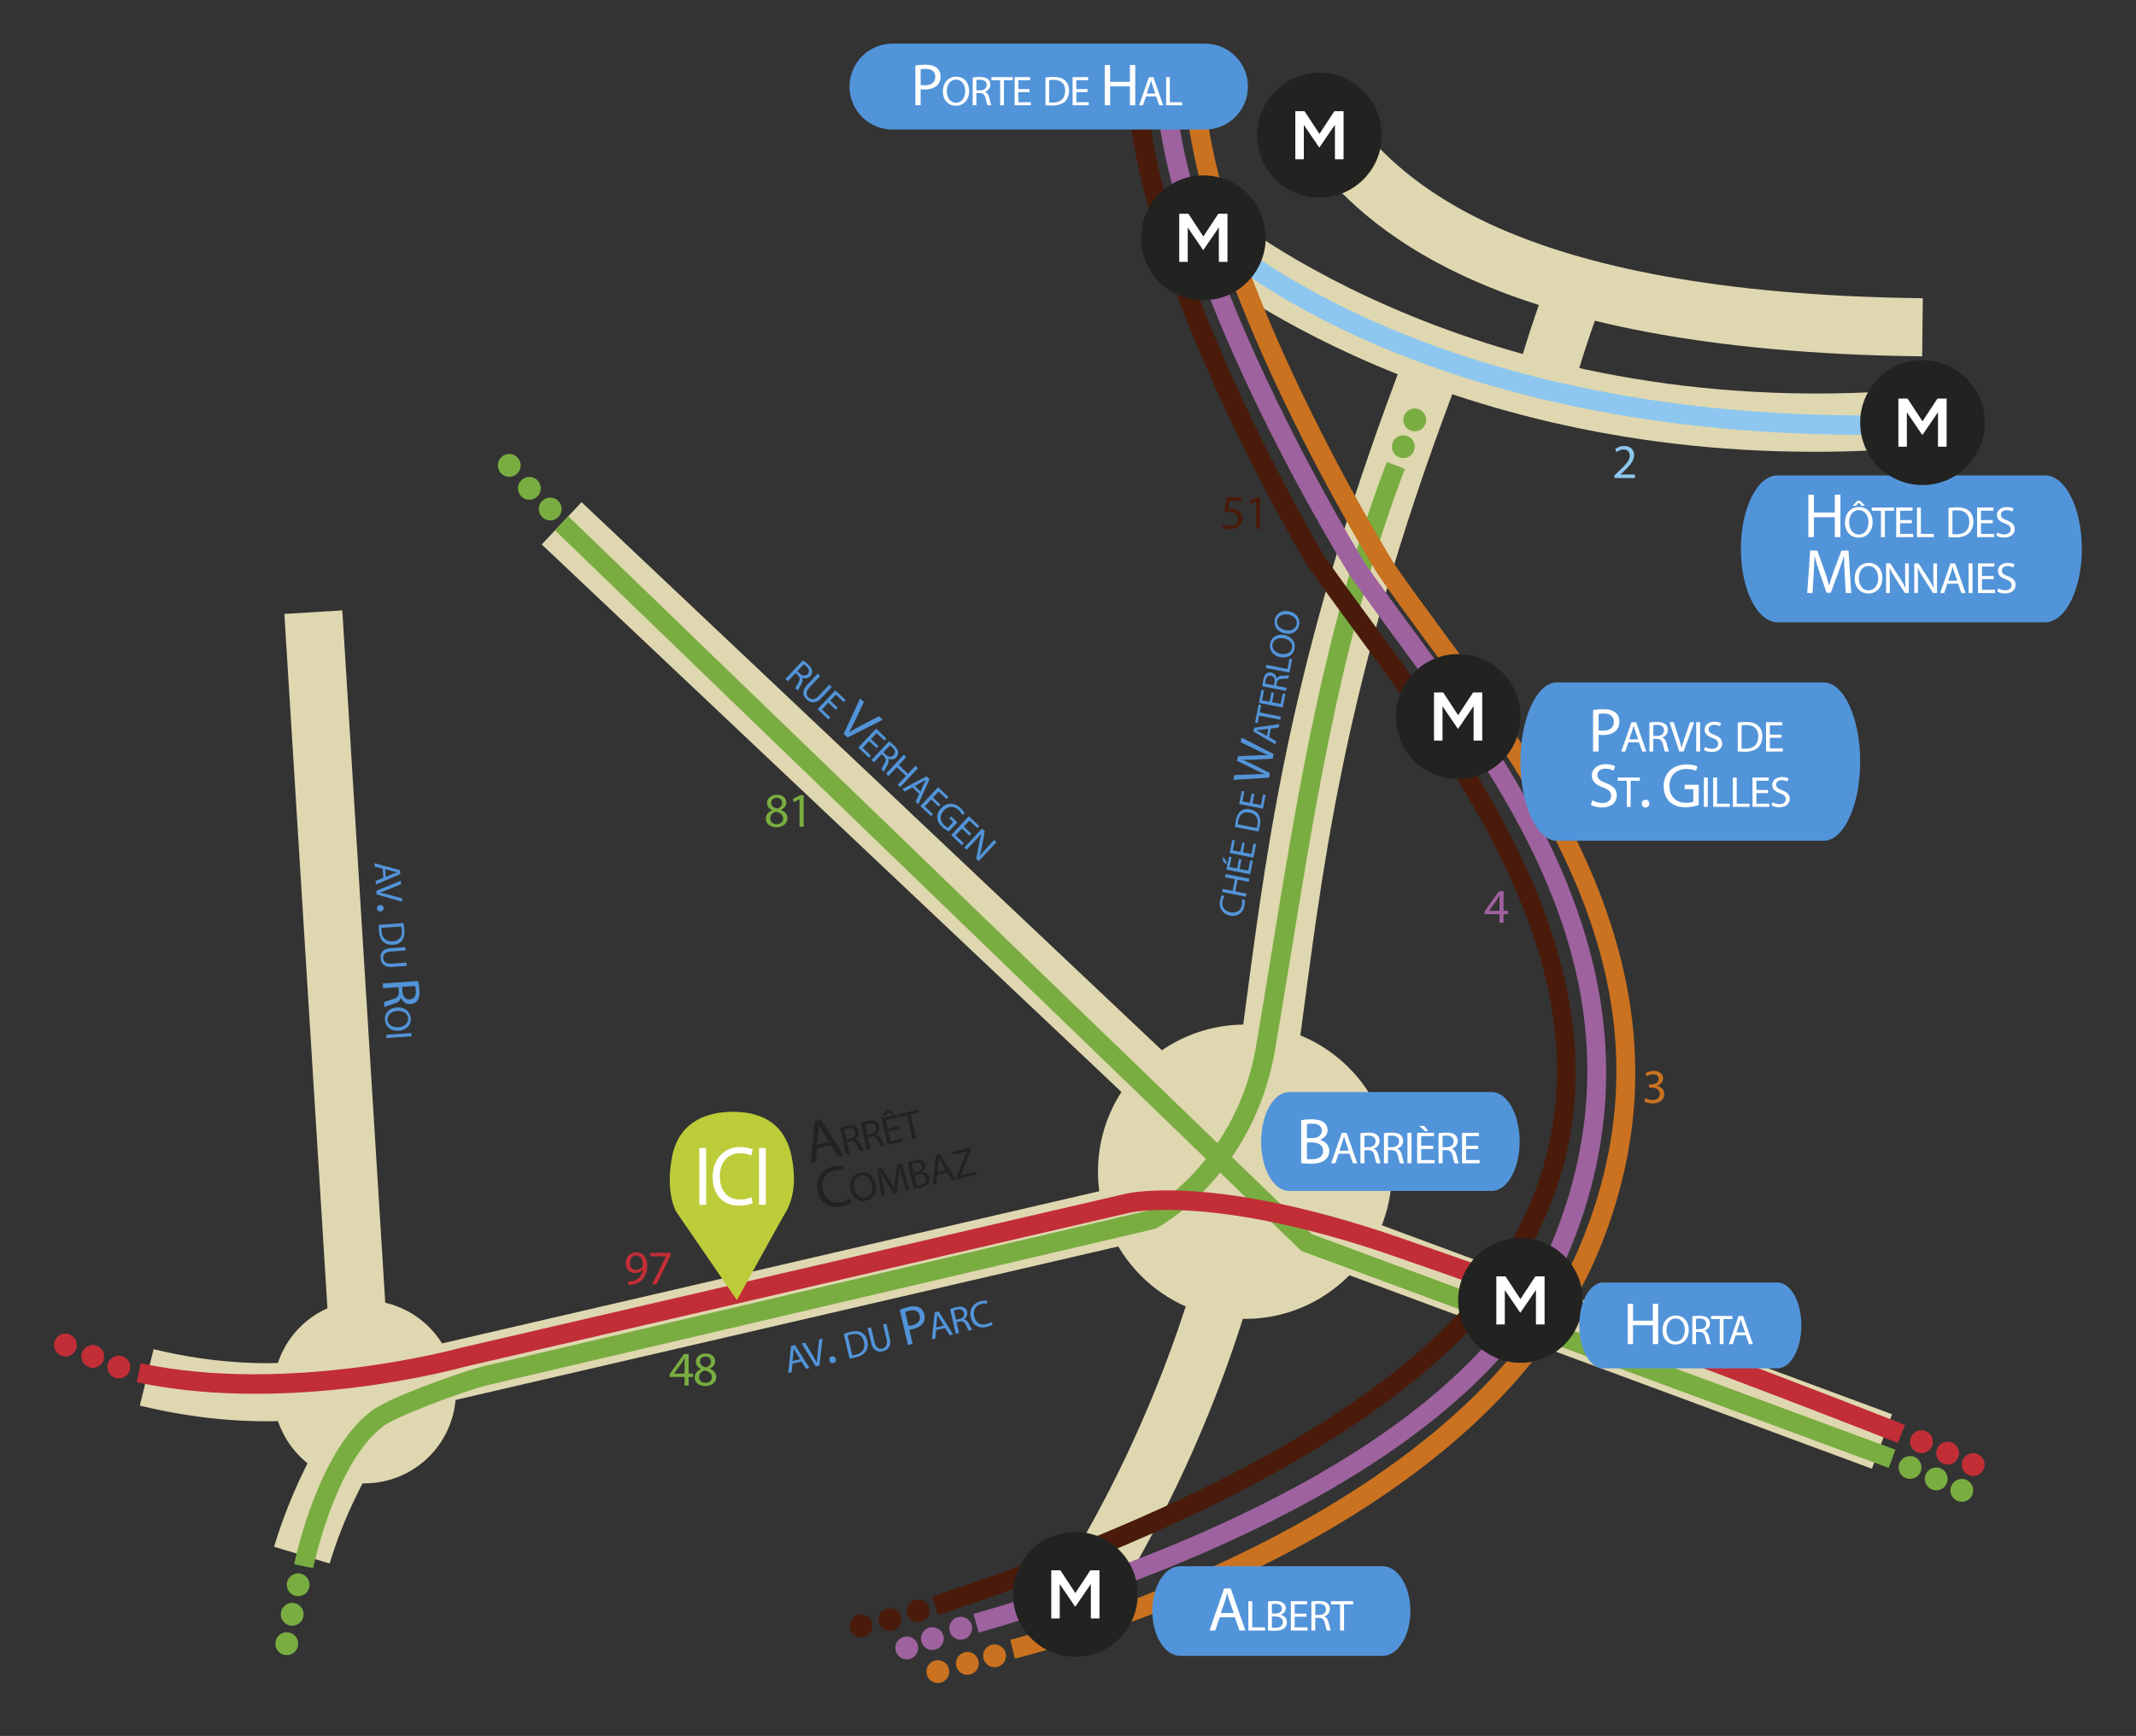 <svg xmlns="http://www.w3.org/2000/svg" xmlns:xlink="http://www.w3.org/1999/xlink" width="555" height="451.082" viewBox="0 0 555 451.082"><rect x="0" y="0" width="555" height="451.082" fill="#333333" stroke="none"/><defs><path id="a" d="M14.03 11.34h526.902v426.002H14.03z"/></defs><clipPath id="b"><use xlink:href="#a" overflow="visible"/></clipPath><path clip-path="url(#b)" fill="#79AD41" d="M200.37 208.61c0 .82.627 1.26 1.588 1.513.715-.24 1.266-.745 1.266-1.485 0-.658-.396-1.338-1.41-1.338-.935 0-1.445.605-1.445 1.31m3.1 4.095c0-.995-.706-1.475-1.835-1.79-.972.278-1.498.906-1.498 1.69-.04.83.604 1.56 1.667 1.56 1.012 0 1.666-.616 1.666-1.46m-4.486.05c0-1.035.628-1.763 1.653-2.19l-.014-.04c-.922-.428-1.318-1.134-1.318-1.84 0-1.297 1.113-2.178 2.575-2.178 1.612 0 2.422.995 2.422 2.013 0 .697-.348 1.44-1.375 1.917v.042c1.038.402 1.68 1.117 1.68 2.11 0 1.427-1.24 2.383-2.832 2.383-1.74 0-2.79-1.023-2.79-2.22"/><path fill="#79AD41" d="M207.74 207.68h-.027l-1.447.767-.215-.844 1.818-.957h.96v8.187h-1.087"/><defs><path id="c" d="M14.03 11.34h526.902v426.002H14.03z"/></defs><clipPath id="d"><use xlink:href="#c" overflow="visible"/></clipPath><path clip-path="url(#d)" fill="#79AD41" d="M177.873 356.934V354.2c0-.43.013-.856.038-1.287h-.037c-.255.48-.462.834-.69 1.21l-2.04 2.783v.028h2.73zm0 3.097v-2.228h-3.87v-.73l3.717-5.23h1.215v5.092h1.166v.87h-1.165v2.228h-1.062zM181.877 353.807c0 .818.624 1.262 1.587 1.513.717-.237 1.268-.745 1.268-1.484 0-.658-.396-1.34-1.41-1.34-.934 0-1.445.606-1.445 1.31m3.102 4.097c0-.998-.707-1.476-1.836-1.793-.975.278-1.498.91-1.498 1.692-.042.83.6 1.56 1.667 1.56 1.01 0 1.666-.616 1.666-1.46m-4.49.05c0-1.033.63-1.764 1.656-2.19l-.016-.04c-.922-.428-1.318-1.13-1.318-1.84 0-1.297 1.116-2.18 2.575-2.18 1.614 0 2.423.996 2.423 2.017 0 .692-.35 1.436-1.373 1.914v.04c1.038.403 1.678 1.118 1.678 2.115 0 1.422-1.24 2.378-2.83 2.378-1.742 0-2.794-1.02-2.794-2.217"/><path clip-path="url(#d)" fill="#4A1B0A" d="M322.656 130.143h-3.18l-.317 2.106c.188-.028.37-.056.676-.056.642 0 1.28.14 1.794.444.654.362 1.193 1.07 1.193 2.104 0 1.6-1.296 2.796-3.102 2.796-.91 0-1.68-.252-2.075-.505l.282-.842c.346.2 1.024.457 1.78.457 1.066 0 1.972-.68 1.972-1.78-.01-1.058-.73-1.813-2.396-1.813-.474 0-.843.048-1.15.088l.536-3.93h3.985v.93z"/><path fill="#4A1B0A" d="M326.338 130.243h-.026l-1.45.77-.216-.848 1.82-.954h.96v8.188h-1.088"/><defs><path id="e" d="M14.03 11.34h526.902v426.002H14.03z"/></defs><clipPath id="f"><use xlink:href="#e" overflow="visible"/></clipPath><path clip-path="url(#f)" fill="#C22E36" d="M163.675 328.24c0 1.022.626 1.738 1.6 1.738.756 0 1.344-.366 1.64-.857.063-.1.104-.225.104-.402 0-1.397-.527-2.466-1.706-2.466-.958 0-1.64.83-1.64 1.987m-.408 4.712c.243.028.525 0 .913-.038.65-.087 1.265-.354 1.738-.793.55-.49.947-1.208 1.102-2.18h-.04c-.46.558-1.126.883-1.96.883-1.5 0-2.457-1.107-2.457-2.51 0-1.547 1.138-2.908 2.843-2.908 1.706 0 2.757 1.36 2.757 3.456 0 1.797-.62 3.06-1.44 3.84-.64.62-1.522.996-2.42 1.1-.406.06-.766.07-1.037.06v-.908z"/><path fill="#C22E36" d="M174.223 325.546v.73l-3.624 7.457h-1.167l3.61-7.242v-.026h-4.072v-.918"/><defs><path id="g" d="M14.03 11.34h526.902v426.002H14.03z"/></defs><clipPath id="h"><use xlink:href="#g" overflow="visible"/></clipPath><path clip-path="url(#h)" fill="#9E629F" d="M389.612 236.68v-2.73c0-.43.014-.857.04-1.285h-.04c-.255.476-.46.83-.688 1.207l-2.04 2.787v.02h2.728zm0 3.1v-2.228h-3.866v-.73l3.716-5.228h1.216v5.086h1.165v.872h-1.165v2.23h-1.066z"/><path clip-path="url(#h)" fill="#CA7220" d="M427.537 285.33c.32.2 1.065.515 1.847.515 1.447 0 1.896-.907 1.882-1.586-.013-1.148-1.06-1.638-2.153-1.638h-.628v-.834h.628c.82 0 1.857-.413 1.857-1.384 0-.656-.42-1.236-1.456-1.236-.67 0-1.31.29-1.667.544l-.296-.806c.438-.316 1.285-.633 2.177-.633 1.645 0 2.387.96 2.387 1.953 0 .845-.513 1.562-1.542 1.93v.02c1.03.204 1.86.962 1.86 2.107 0 1.31-1.038 2.454-3.036 2.454-.934 0-1.756-.287-2.165-.55l.307-.858z"/><path clip-path="url(#h)" fill="#8DC7F0" d="M419.482 124.21v-.68l.884-.844c2.125-1.992 3.09-3.05 3.1-4.283 0-.833-.41-1.6-1.652-1.6-.756 0-1.384.377-1.77.692l-.356-.78c.578-.48 1.397-.832 2.358-.832 1.792 0 2.548 1.21 2.548 2.38 0 1.513-1.114 2.735-2.872 4.4l-.664.603v.025h3.742v.92h-5.318z"/><path clip-path="url(#h)" fill="#DFD7B0" d="M274.338 425.083l-6.024-4.544.002-.003 6.022 4.546zm6.022 4.545l-12.043-9.09c.526-.704 36.024-48.7 48.887-116.58 2.76-14.557 4.658-28.868 6.666-44.023 5.74-43.31 12.25-92.396 41.695-168.96l14.076 5.428c-28.806 74.896-35.19 123.04-40.82 165.522-2.036 15.368-3.96 29.884-6.8 44.853-13.578 71.65-50.112 120.794-51.66 122.85"/><path fill="#DFD7B0" d="M486.387 381.656l-150.263-55.65-195.368-184.53 10.35-10.987 193.132 182.42 147.384 54.585"/><path fill="#DFD7B0" d="M87.006 371.042L73.886 159.54l15.053-.932 12.015 193.705 221.35-51.27 3.396 14.714"/><defs><path id="i" d="M14.03 11.34h526.902v426.002H14.03z"/></defs><clipPath id="j"><use xlink:href="#i" overflow="visible"/></clipPath><path clip-path="url(#j)" fill="#DFD7B0" d="M471.386 117.396c-102.537 0-160.952-49.108-163.625-51.403l9.824-11.46c.67.573 68.836 57.53 184.565 46.248l1.456 15.034c-11.17 1.085-21.924 1.582-32.22 1.582"/><path clip-path="url(#j)" fill="#DFD7B0" d="M499.438 92.595C383.833 91.285 354.028 56.82 341.296 42.1c-1.434-1.658-2.67-3.092-3.62-3.982l10.322-11.01c1.517 1.427 2.992 3.13 4.7 5.11 11.396 13.176 38.09 44.04 146.912 45.276l-.172 15.1z"/><path clip-path="url(#j)" fill="#DFD7B0" d="M409.314 99.002l-14.46-4.283c.138-.477 3.47-11.735 6.485-19.498l14.055 5.47c-2.787 7.184-6.05 18.2-6.08 18.31M361.654 304.476c0 21.116-17.094 38.242-38.176 38.242-21.1 0-38.193-17.126-38.193-38.242 0-21.114 17.093-38.24 38.193-38.24 21.083 0 38.176 17.125 38.176 38.24M118.457 361.678c0 13.123-10.624 23.77-23.73 23.77-13.11 0-23.736-10.646-23.736-23.77s10.626-23.77 23.737-23.77c13.106 0 23.73 10.647 23.73 23.77"/><path clip-path="url(#j)" fill="#8DC7F0" d="M484.28 112.98c-119.644 0-171.215-49.76-173.407-51.933l3.536-3.582c.54.535 55.29 53.18 179.572 50.37l.116 5.036c-3.32.072-6.602.11-9.817.11"/><path clip-path="url(#j)" fill="#DFD7B0" d="M69.255 369.32c-12.65 0-24.033-1.898-32.924-4.066l3.575-14.673c14.57 3.56 36.636 6.314 59.022-.765l4.542 14.398c-11.805 3.74-23.467 5.107-34.215 5.107"/><path clip-path="url(#j)" fill="#222221" d="M359.03 35.13c0 8.955-7.25 16.218-16.193 16.218-8.944 0-16.194-7.263-16.194-16.217s7.25-16.216 16.194-16.216c8.943 0 16.192 7.263 16.192 16.217"/><path clip-path="url(#j)" fill="#DFD7B0" d="M85.656 406.285l-14.444-4.352c8.686-28.896 25.884-48.07 26.61-48.87l11.164 10.155-5.582-5.08 5.588 5.07c-.156.175-15.675 17.585-23.336 43.077"/><path clip-path="url(#j)" fill="#79AD41" d="M81.358 407.482l-4.923-1.007c.238-1.165 5.968-28.576 19.483-39.363 3.842-3.574 24.52-10.86 29.862-12.133 6.08-1.45 164.09-38.436 172.627-40.433 2.548-1.48 23.132-14.22 27.98-42.8 1.384-8.167 2.692-16.164 3.978-24.033 7.17-43.865 13.95-85.296 29.96-127.67l4.7 1.783c-15.834 41.9-22.26 81.2-29.7 126.7-1.287 7.88-2.597 15.89-3.98 24.06-5.576 32.87-29.818 46.012-30.848 46.556l-.6.224c-1.667.39-166.746 39.03-172.954 40.507-6.82 1.625-25.56 8.85-27.578 10.896l-.238.217c-12.157 9.606-17.713 36.23-17.77 36.495"/><path clip-path="url(#j)" fill="#CA7220" d="M263.693 430.99l-1.188-4.89c1.18-.29 118.074-29.512 148.344-103.18 26.734-65.06-10.705-116.022-40.785-156.973-4.244-5.77-8.248-11.226-11.91-16.5-2.23-3.576-53.03-85.728-50.414-135.558l5.025.265c-2.536 48.248 49.064 131.687 49.587 132.522 3.554 5.116 7.54 10.54 11.76 16.29 29.204 39.75 69.2 94.19 41.387 161.87-31.25 76.05-146.9 104.965-151.807 106.154"/><path clip-path="url(#j)" fill="#9E629F" d="M254.303 424.234l-1.38-4.843c46.828-13.377 128.64-43.72 150.372-96.603 26.735-65.06-10.705-116.022-40.79-156.973-4.238-5.774-8.246-11.227-11.906-16.502-2.232-3.576-53.032-85.722-50.414-135.554l5.022.265c-2.538 48.247 49.065 131.684 49.59 132.523 3.55 5.11 7.537 10.54 11.756 16.283 29.203 39.752 69.197 94.195 41.39 161.874-22.54 54.848-105.934 85.902-153.64 99.53"/><path clip-path="url(#j)" fill="#4A1B0A" d="M243.747 419.624l-1.553-4.787c43.667-14.205 120.982-44.552 148.147-88.223 37.195-59.788-6.738-119.6-38.816-163.27-4.26-5.8-8.283-11.278-11.81-16.357-2.105-3.508-49.493-83.186-46.88-132.993l5.02.266c-2.533 48.282 45.597 129.185 46.078 129.995 3.397 4.884 7.402 10.334 11.64 16.105 31.077 42.303 78.03 106.23 39.035 168.916-28.007 45.03-106.54 75.932-150.86 90.348"/><path fill="#79AD41" d="M490.75 381.43l-152.63-56.38-.382-.366-193.553-186.89 3.492-3.622 193.17 186.522L492.49 376.71"/><defs><path id="k" d="M14.03 11.34h526.902v426.002H14.03z"/></defs><clipPath id="l"><use xlink:href="#k" overflow="visible"/></clipPath><path clip-path="url(#l)" fill="#5294D9" d="M207.17 174.417l.662.622c.688.648 1.47.69 2 .13.598-.636.39-1.35-.286-1.998-.305-.294-.562-.474-.69-.542l-1.685 1.787zm1.463-2.836c.383.24.886.646 1.33 1.062.688.648 1.013 1.188 1.065 1.76.04.455-.128.922-.483 1.3-.61.65-1.43.69-2.122.37l-.014.015c.254.5.156 1.06-.202 1.683-.482.838-.808 1.423-.883 1.708l-.66-.624c.045-.216.333-.742.765-1.484.492-.818.462-1.323-.104-1.895l-.603-.576-1.997 2.127-.642-.605 4.55-4.84zM213.104 175.672l-2.727 2.905c-1.04 1.095-.98 2.03-.312 2.66.74.7 1.664.66 2.684-.424l2.727-2.905.65.615-2.69 2.86c-1.41 1.506-2.795 1.365-3.877.345-1.022-.958-1.25-2.256.178-3.78l2.716-2.886.65.61z"/><path fill="#5294D9" d="M217.17 184.42l-1.94-1.827-1.66 1.766 2.157 2.037-.496.533-2.797-2.643 4.606-4.904 2.692 2.536-.503.532-2.05-1.93-1.457 1.55 1.94 1.823"/><defs><path id="m" d="M14.03 11.34h526.902v426.002H14.03z"/></defs><clipPath id="n"><use xlink:href="#m" overflow="visible"/></clipPath><path clip-path="url(#n)" fill="#5294D9" d="M219.22 190.687l4.252-9.198.993.937-2.133 4.496c-.58 1.234-1.118 2.336-1.696 3.335l.018.02c.966-.62 2.09-1.228 3.267-1.84l4.457-2.325.983.924-9.13 4.605-1.01-.955z"/><path fill="#5294D9" d="M227.748 194.39l-1.935-1.825-1.662 1.77 2.16 2.032-.497.533-2.803-2.64 4.61-4.907 2.69 2.538-.5.536-2.048-1.933-1.46 1.55 1.94 1.822"/><defs><path id="o" d="M14.03 11.34h526.902v426.002H14.03z"/></defs><clipPath id="p"><use xlink:href="#o" overflow="visible"/></clipPath><path clip-path="url(#p)" fill="#5294D9" d="M229.528 195.49l.656.62c.688.65 1.47.692 2.004.13.59-.633.385-1.35-.285-1.997-.312-.293-.563-.473-.692-.54l-1.682 1.788zm1.458-2.836c.387.24.885.642 1.33 1.06.688.645 1.015 1.19 1.065 1.76.047.454-.126.92-.48 1.3-.61.65-1.43.688-2.118.365l-.02.02c.26.49.16 1.06-.2 1.682-.477.837-.807 1.418-.878 1.708l-.665-.628c.045-.214.333-.742.764-1.484.492-.815.462-1.32-.1-1.896l-.608-.57-1.997 2.127-.643-.606 4.55-4.84z"/><path fill="#5294D9" d="M235.458 196.743l-1.927 2.056 2.41 2.266 1.926-2.05.653.613-4.61 4.903-.652-.616 2.163-2.295-2.413-2.273-2.16 2.3-.64-.607 4.608-4.906"/><defs><path id="q" d="M14.03 11.34h526.902v426.002H14.03z"/></defs><clipPath id="r"><use xlink:href="#q" overflow="visible"/></clipPath><path clip-path="url(#r)" fill="#5294D9" d="M239.173 205.656l.842-1.872c.187-.428.387-.788.578-1.14l-.01-.017c-.35.226-.71.444-1.09.65l-1.82.962 1.5 1.416zm-2.097-1.048l-1.965 1.057-.668-.63 6.305-3.306.776.73-2.91 6.508-.685-.65.913-2.046-1.764-1.664z"/><path fill="#5294D9" d="M243.878 209.592l-1.937-1.823-1.666 1.768 2.16 2.033-.497.532-2.8-2.64 4.612-4.908 2.688 2.54-.5.533-2.048-1.933-1.46 1.547 1.94 1.83"/><defs><path id="s" d="M14.03 11.34h526.902v426.002H14.03z"/></defs><clipPath id="t"><use xlink:href="#s" overflow="visible"/></clipPath><path clip-path="url(#t)" fill="#5294D9" d="M246.563 216.05c-.387-.174-1.11-.54-1.783-1.174-.758-.715-1.2-1.484-1.26-2.41-.04-.807.308-1.71 1.025-2.476 1.385-1.455 3.41-1.564 5.078.01.58.545.915 1.094 1.033 1.395l-.642.37c-.157-.366-.4-.773-.906-1.247-1.21-1.145-2.7-1.15-3.853.082-1.17 1.245-1.097 2.695.06 3.79.42.397.765.613.98.682l1.374-1.464-1.012-.956.476-.51 1.642 1.548-2.213 2.36z"/><path fill="#5294D9" d="M251.875 217.13l-1.938-1.825-1.662 1.766 2.158 2.04-.496.532-2.8-2.643 4.608-4.906 2.69 2.537-.5.536-2.05-1.934-1.46 1.55 1.94 1.825"/><defs><path id="u" d="M14.03 11.34h526.902v426.002H14.03z"/></defs><clipPath id="v"><use xlink:href="#u" overflow="visible"/></clipPath><path clip-path="url(#v)" fill="#5294D9" d="M250.56 220.23l4.613-4.907.702.665-.735 3.987c-.173.922-.37 1.71-.608 2.438l.023.004c.56-.708 1.104-1.325 1.82-2.088l1.93-2.052.61.572-4.612 4.908-.655-.617.76-3.98c.164-.873.357-1.75.61-2.515l-.027-.01c-.55.65-1.09 1.255-1.852 2.068l-1.97 2.1-.607-.574zM323.358 233.716c.088.328.12.954-.03 1.72-.346 1.77-1.707 2.888-3.725 2.494-1.93-.375-2.986-1.967-2.604-3.916.15-.784.412-1.246.56-1.44l.614.322c-.205.282-.4.7-.5 1.22-.292 1.473.445 2.632 2.066 2.948 1.512.296 2.653-.398 2.95-1.928.1-.496.094-1.02 0-1.377l.668-.044z"/><path fill="#5294D9" d="M317.69 230.986l2.587.503.588-3.04-2.58-.503.162-.824 6.165 1.206-.154.82-2.894-.566-.594 3.042 2.89.565-.15.81-6.173-1.206M322.58 223.362l-.48 2.445 2.226.433.533-2.723.665.132-.687 3.53-6.172-1.204.662-3.395.672.13-.506 2.587 1.95.383.48-2.448.657.13zm-4.707-.757l.84 1.396-.13.673-.903-1.08.193-.988zM323.42 219.038l-.475 2.443 2.228.438.53-2.723.67.13-.69 3.53-6.17-1.203.66-3.395.667.13-.5 2.584 1.95.384.474-2.443"/><defs><path id="w" d="M14.03 11.34h526.902v426.002H14.03z"/></defs><clipPath id="x"><use xlink:href="#w" overflow="visible"/></clipPath><path clip-path="url(#x)" fill="#5294D9" d="M326.527 215.154c.075-.2.144-.496.205-.81.34-1.738-.43-2.865-2.098-3.193-1.452-.29-2.545.367-2.878 2.086-.077.42-.104.742-.1.968l4.87.95zm-5.615-.255c.02-.507.085-1.107.21-1.75.226-1.164.65-1.942 1.262-2.397.616-.462 1.39-.65 2.39-.455 1.01.2 1.77.676 2.216 1.375.464.704.592 1.73.35 2.956-.112.575-.233 1.055-.358 1.454l-6.07-1.185z"/><path fill="#5294D9" d="M325.896 206.318l-.473 2.446 2.224.435.53-2.727.67.13-.687 3.536-6.173-1.208.662-3.397.664.132-.5 2.586 1.954.38.47-2.445"/><defs><path id="y" d="M14.03 11.34h526.902v426.002H14.03z"/></defs><clipPath id="z"><use xlink:href="#y" overflow="visible"/></clipPath><path clip-path="url(#z)" fill="#5294D9" d="M329.73 202.082l-9.26.563.24-1.227 4.67-.2c1.147-.053 2.295-.078 3.176-.072l.005-.027c-.85-.32-1.84-.802-2.918-1.333l-4.212-2.065.234-1.21 4.685-.222c1.096-.048 2.187-.09 3.145-.04l.005-.022c-.934-.376-1.863-.824-2.91-1.316l-4.213-2.054.233-1.186 8.312 4.267-.234 1.21-4.804.24c-1.186.056-2.08.074-2.996.022l-.004.025c.845.335 1.67.7 2.74 1.257l4.34 2.176-.235 1.212zM329.54 189.37l-1.893.272c-.43.06-.817.08-1.187.104l-.007.02c.344.165.703.338 1.054.534l1.667.965.365-1.894zm.225 2.18l1.814 1.035-.167.842-5.76-3.345.198-.98 6.59-.937-.174.865-2.067.29-.435 2.23z"/><path fill="#5294D9" d="M327.162 185.958l-.37 1.912-.677-.132.908-4.655.677.134-.377 1.92 5.494 1.073-.16.82M331.02 180.03l-.48 2.445 2.228.437.533-2.725.666.13-.69 3.533-6.17-1.204.662-3.397.673.128-.505 2.59 1.95.38.474-2.446"/><defs><path id="A" d="M14.03 11.34h526.902v426.002H14.03z"/></defs><clipPath id="B"><use xlink:href="#A" overflow="visible"/></clipPath><path clip-path="url(#B)" fill="#5294D9" d="M331 178.076l.163-.83c.166-.87-.19-1.51-.897-1.647-.792-.16-1.257.363-1.435 1.217-.08.392-.093.68-.083.82l2.254.44zm-2.966.26c-.004-.427.062-1.02.173-1.58.17-.868.43-1.4.858-1.724.335-.26.793-.36 1.266-.264.82.16 1.258.788 1.35 1.494l.024.004c.263-.455.754-.655 1.423-.68.9-.04 1.528-.068 1.788-.155l-.162.84c-.193.074-.75.105-1.553.13-.893.022-1.277.297-1.448 1.028l-.147.77 2.674.52-.154.808-6.092-1.19z"/><path fill="#5294D9" d="M328.875 173.564l.16-.81 5.5 1.076.526-2.686.667.13-.682 3.497"/><defs><path id="C" d="M14.03 11.34h526.902v426.002H14.03z"/></defs><clipPath id="D"><use xlink:href="#C" overflow="visible"/></clipPath><path clip-path="url(#D)" fill="#5294D9" d="M332.83 169.905c1.317.257 2.638-.24 2.888-1.514.25-1.288-.767-2.243-2.167-2.517-1.227-.24-2.638.162-2.9 1.516-.26 1.342.825 2.25 2.18 2.515m.85-4.9c2.12.417 2.99 1.954 2.68 3.557-.324 1.66-1.812 2.582-3.678 2.215-1.963-.382-3-1.87-2.676-3.55.335-1.716 1.84-2.577 3.675-2.222M334.028 163.742c1.318.257 2.642-.24 2.887-1.514.254-1.29-.765-2.243-2.167-2.516-1.225-.24-2.636.16-2.898 1.512-.262 1.34.822 2.254 2.178 2.518m.853-4.897c2.12.415 2.99 1.95 2.678 3.557-.323 1.66-1.808 2.577-3.675 2.21-1.96-.382-3.003-1.87-2.673-3.55.333-1.714 1.84-2.575 3.67-2.217M207.91 353.195l-1.078-1.713c-.25-.387-.435-.756-.622-1.105l-.02.004c-.006.406-.022.83-.058 1.253l-.205 2.028 1.982-.465zm-2.007 1.16l-.21 2.205-.88.203.73-7.01 1.026-.242 3.76 5.966-.908.21-1.18-1.88-2.34.548zM211.953 355.094l-3.66-5.985.92-.217 1.766 2.96c.49.808.916 1.538 1.27 2.258l.02-.004c.012-.793.097-1.674.194-2.593l.364-3.466.91-.212-.844 7.037-.94.222zM215.51 353.51c-.124-.51.143-.948.632-1.063.487-.114.91.166 1.027.674.115.495-.122.94-.636 1.064-.492.115-.914-.18-1.025-.674M221.433 352.177c.228-.014.542-.075.875-.15 1.82-.428 2.577-1.66 2.167-3.415-.35-1.527-1.452-2.297-3.253-1.877-.44.102-.767.22-.98.322l1.19 5.12zm-2.186-5.536c.5-.198 1.104-.402 1.778-.56 1.218-.287 2.158-.212 2.857.185.713.392 1.23 1.063 1.476 2.113.246 1.058.116 2.005-.362 2.743-.478.752-1.414 1.314-2.698 1.615-.608.14-1.125.23-1.562.286l-1.49-6.38zM226.32 344.894l.89 3.84c.34 1.456 1.14 1.92 2.022 1.71.98-.23 1.457-1.01 1.12-2.444l-.892-3.838.856-.203.885 3.785c.463 1.99-.41 3.058-1.836 3.393-1.35.314-2.545-.21-3.015-2.22l-.893-3.825.862-.2zM236.04 344.52c.282.003.624-.044 1.03-.138 1.465-.344 2.198-1.253 1.9-2.532-.287-1.225-1.305-1.61-2.648-1.295-.53.125-.924.262-1.122.364l.84 3.6zm-2.258-4.184c.564-.23 1.31-.494 2.29-.722 1.207-.282 2.15-.214 2.823.15.62.32 1.083.922 1.28 1.746.195.838.1 1.555-.27 2.148-.487.824-1.453 1.412-2.646 1.69-.36.084-.7.15-.996.143l.868 3.715-1.216.284-2.134-9.154zM245.238 344.468l-1.083-1.716c-.246-.385-.433-.75-.622-1.1l-.02.002c-.006.408-.02.83-.058 1.253l-.205 2.025 1.988-.464zm-2.01 1.162l-.212 2.2-.88.208.73-7.013 1.025-.24 3.762 5.965-.906.21-1.182-1.88-2.336.55zM248.394 342.943l.872-.203c.913-.217 1.373-.838 1.2-1.582-.196-.836-.9-1.06-1.796-.856-.412.094-.7.203-.827.273l.55 2.368zm-1.54-2.757c.414-.19 1.015-.38 1.607-.517.905-.215 1.53-.188 2.027.083.4.212.688.608.806 1.108.203.857-.214 1.554-.858 1.948l.01.03c.547.054.96.445 1.276 1.083.424.855.728 1.444.923 1.662l-.886.208c-.148-.16-.423-.686-.8-1.448-.402-.85-.83-1.104-1.613-.956l-.806.19.66 2.81-.852.2-1.492-6.4zM257.92 344.124c-.274.23-.866.526-1.668.715-1.855.437-3.528-.397-4.02-2.52-.478-2.034.605-3.735 2.65-4.215.817-.192 1.375-.14 1.63-.078l-.045.733c-.36-.078-.847-.087-1.394.04-1.545.362-2.35 1.574-1.95 3.28.37 1.583 1.54 2.387 3.143 2.014.52-.12 1.02-.353 1.325-.597l.33.627zM100.245 227.858l1.827-.776c.41-.178.795-.303 1.164-.426v-.02c-.396-.074-.8-.15-1.2-.256l-1.93-.517.14 1.995zm-.806-2.124l-2.097-.542-.06-.89 6.66 1.798.07 1.034-6.346 2.714-.06-.916 1.995-.85-.163-2.348zM97.78 231.48l6.355-2.617.065.924-3.133 1.254c-.858.352-1.635.652-2.386.878l.004.02c.766.135 1.606.353 2.473.59l3.294.897.064.91-6.668-1.912-.066-.944zM98.758 235.167c.51-.035.893.29.923.783.04.492-.295.85-.805.888-.494.034-.89-.26-.927-.78-.034-.497.316-.855.81-.89M99.12 241.118c-.024.22-.01.533.01.87.128 1.828 1.2 2.75 2.96 2.63 1.53-.1 2.448-1.052 2.323-2.86-.032-.444-.098-.778-.163-1l-5.13.36zm5.687-1.255c.118.517.22 1.13.267 1.81.086 1.225-.136 2.12-.623 2.74-.49.627-1.22 1.02-2.27 1.094-1.065.073-1.956-.198-2.594-.778-.65-.577-1.05-1.574-1.14-2.863-.042-.612-.05-1.12-.033-1.56l6.394-.444zM105.394 246.982l-3.85.27c-1.456.1-2.03.802-1.97 1.686.07.985.752 1.568 2.188 1.47l3.852-.27.058.86-3.795.268c-1.993.137-2.887-.874-2.987-2.31-.093-1.353.592-2.43 2.61-2.57l3.832-.268.062.864zM104.47 256.438l.088 1.252c.09 1.307.854 2.087 1.913 2.01 1.202-.082 1.663-1.003 1.585-2.294-.042-.59-.125-1.01-.196-1.202l-3.39.234zm4.15-1.515c.162.608.29 1.49.35 2.332.092 1.305-.08 2.167-.567 2.796-.378.506-.996.814-1.71.864-1.226.084-2.096-.645-2.494-1.617l-.04.002c-.202.746-.83 1.226-1.78 1.522-1.27.398-2.154.688-2.5.908l-.083-1.265c.25-.176 1.03-.437 2.173-.786 1.264-.372 1.707-.914 1.673-2.027l-.08-1.152-4.024.283-.085-1.223 9.164-.637zM103.18 262.7c-1.39.1-2.582.948-2.486 2.293.09 1.36 1.37 2.04 2.848 1.936 1.292-.09 2.593-.87 2.493-2.296-.098-1.417-1.428-2.033-2.854-1.933m.463 5.13c-2.238.157-3.522-1.143-3.64-2.84-.12-1.748 1.122-3.066 3.09-3.205 2.066-.144 3.51 1.07 3.635 2.84.122 1.807-1.155 3.073-3.085 3.205"/><path fill="#5294D9" d="M100.424 269.736l-.057-.853 6.506-.44.057.854z"/><g><defs><path id="E" d="M14.03 11.34h526.902v426.002H14.03z"/></defs><clipPath id="F"><use xlink:href="#E" overflow="visible"/></clipPath><path clip-path="url(#F)" fill="#222221" d="M328.865 61.796c0 8.954-7.25 16.217-16.192 16.217-8.944 0-16.195-7.263-16.195-16.217 0-8.955 7.25-16.217 16.195-16.217 8.943 0 16.192 7.262 16.192 16.216M395.06 186.188c0 8.954-7.246 16.217-16.19 16.217-8.946 0-16.195-7.263-16.195-16.217s7.25-16.217 16.196-16.217c8.943 0 16.19 7.264 16.19 16.218"/><path clip-path="url(#F)" fill="#C22E36" d="M493.138 374.967c-16.916-6.647-76.403-29.81-131.76-48.83-45.665-15.694-67.277-11.138-67.487-11.09l-173.146 40.108c-1.74.484-45.492 12.467-85.227 4.022l1.047-4.927c38.548 8.2 82.496-3.85 82.937-3.973l173.262-40.138c.922-.206 22.98-5.006 70.247 11.23 55.452 19.055 115.024 42.252 131.964 48.907l-1.836 4.69z"/><path clip-path="url(#F)" fill="#222221" d="M411.254 337.91c0 8.955-7.25 16.22-16.19 16.22-8.946 0-16.197-7.265-16.197-16.22s7.25-16.216 16.196-16.216c8.942 0 16.19 7.263 16.19 16.217M295.607 414.306c0 8.955-7.25 16.215-16.192 16.215-8.944 0-16.196-7.26-16.196-16.214 0-8.956 7.25-16.217 16.195-16.217 8.943 0 16.192 7.26 16.192 16.216"/></g><path fill="#FFF" d="M342.835 38.31h-.073l-3.987-5.858v8.93h-2.206v-12.5h2.385l3.88 5.91 3.884-5.91h2.385v12.5h-2.246V32.42M312.67 64.975h-.073l-3.986-5.858v8.93h-2.204v-12.5h2.383l3.88 5.91 3.883-5.91h2.385v12.5h-2.242v-8.965M378.866 189.366h-.072l-3.987-5.858v8.93H372.6v-12.5h2.387l3.88 5.91 3.883-5.91h2.386v12.5h-2.244v-8.964M395.06 341.09h-.075l-3.99-5.858v8.93h-2.202v-12.5h2.385l3.88 5.91 3.883-5.91h2.388v12.5h-2.245v-8.965M279.41 417.484h-.07l-3.988-5.86v8.93h-2.206v-12.497h2.386l3.88 5.907 3.884-5.907h2.385v12.498h-2.243v-8.963"/><g><defs><path id="G" d="M14.03 11.34h526.902v426.002H14.03z"/></defs><clipPath id="H"><use xlink:href="#G" overflow="visible"/></clipPath><path clip-path="url(#H)" fill="#5294D9" d="M324.258 22.5c0 6.16-4.99 11.158-11.147 11.158h-81.236c-6.154 0-11.142-4.998-11.142-11.158 0-6.163 4.988-11.16 11.142-11.16h81.237c6.157 0 11.148 4.997 11.148 11.16"/><path clip-path="url(#H)" fill="#FFF" d="M239.213 22.06c.3.08.68.108 1.136.108 1.66 0 2.67-.792 2.67-2.233 0-1.382-.993-2.047-2.51-2.047-.605 0-1.06.045-1.297.107v4.064zm-1.374-5.042c.66-.11 1.533-.205 2.64-.205 1.357 0 2.35.312 2.98.87.59.498.935 1.257.935 2.19 0 .944-.286 1.69-.82 2.235-.728.758-1.916 1.147-3.257 1.147-.412 0-.79-.016-1.104-.094v4.193h-1.375V17.018zM246.016 23.746c0 1.56.863 2.958 2.38 2.958 1.53 0 2.392-1.375 2.392-3.033 0-1.452-.77-2.973-2.376-2.973-1.6 0-2.396 1.44-2.396 3.05m5.793-.122c0 2.514-1.56 3.848-3.47 3.848-1.966 0-3.353-1.494-3.353-3.707 0-2.322 1.47-3.84 3.467-3.84 2.04 0 3.355 1.53 3.355 3.7M253.696 23.472h.986c1.03 0 1.685-.553 1.685-1.386 0-.945-.704-1.357-1.72-1.366-.465 0-.798.043-.95.088v2.664zm-.966-3.326c.485-.1 1.186-.155 1.85-.155 1.03 0 1.695.188 2.164.597.376.328.587.824.587 1.39 0 .966-.62 1.604-1.408 1.863v.032c.57.195.917.717 1.095 1.475.24 1.02.418 1.723.576 2.006h-.997c-.125-.205-.285-.833-.494-1.747-.228-1.006-.628-1.39-1.502-1.418h-.904v3.165h-.965v-7.207z"/></g><path fill="#FFF" d="M259.875 20.85h-2.27v-.804h5.527v.804h-2.28v6.504h-.977M267.5 23.928h-2.9v2.634h3.236v.794h-4.203v-7.31h4.035v.795h-3.07v2.307h2.9"/><g><defs><path id="I" d="M14.03 11.34h526.902v426.002H14.03z"/></defs><clipPath id="J"><use xlink:href="#I" overflow="visible"/></clipPath><path clip-path="url(#J)" fill="#FFF" d="M272.613 26.605c.24.046.597.055.97.055 2.063 0 3.18-1.13 3.18-3.098.012-1.726-.985-2.82-3.025-2.82-.494 0-.872.044-1.125.1v5.763zm-.966-6.46c.587-.088 1.28-.154 2.05-.154 1.383 0 2.37.32 3.022.916.664.594 1.05 1.44 1.05 2.62 0 1.194-.376 2.17-1.073 2.842-.702.683-1.85 1.052-3.297 1.052-.692 0-1.27-.034-1.753-.086v-7.188z"/></g><path fill="#FFF" d="M282.563 23.928h-2.902v2.634h3.234v.794h-4.198v-7.31h4.032v.795h-3.067v2.307h2.903M288.438 16.893v4.376h5.15v-4.377h1.39v10.46h-1.39V22.45h-5.15v4.906h-1.377v-10.46"/><g><defs><path id="K" d="M14.03 11.34h526.902v426.002H14.03z"/></defs><clipPath id="L"><use xlink:href="#K" overflow="visible"/></clipPath><path clip-path="url(#L)" fill="#FFF" d="M300.2 24.32l-.725-2.103c-.166-.478-.28-.915-.39-1.334h-.02c-.114.43-.23.876-.38 1.323l-.734 2.112h2.25zm-2.443.737l-.774 2.297h-.997l2.536-7.308h1.165l2.546 7.308h-1.03l-.8-2.297h-2.646z"/></g><path fill="#FFF" d="M302.998 20.046h.965v6.516h3.184v.792h-4.15"/><g><defs><path id="M" d="M14.03 11.34h526.902v426.002H14.03z"/></defs><clipPath id="N"><use xlink:href="#M" overflow="visible"/></clipPath><path clip-path="url(#N)" fill="#5294D9" d="M468.054 344.413c0 6.156-2.784 11.15-6.216 11.15h-45.283c-3.434 0-6.216-4.994-6.216-11.15 0-6.16 2.78-11.153 6.215-11.153h45.283c3.432 0 6.216 4.993 6.216 11.153"/></g><path fill="#FFF" d="M424.31 338.808v4.374h5.144v-4.374h1.39v10.455h-1.39v-4.902h-5.145v4.903h-1.376v-10.455"/><g><defs><path id="O" d="M14.03 11.34h526.902v426.002H14.03z"/></defs><clipPath id="P"><use xlink:href="#O" overflow="visible"/></clipPath><path clip-path="url(#P)" fill="#FFF" d="M433 345.656c0 1.56.863 2.955 2.383 2.955 1.525 0 2.388-1.374 2.388-3.03 0-1.45-.773-2.97-2.378-2.97-1.594 0-2.393 1.44-2.393 3.046m5.79-.118c0 2.512-1.56 3.843-3.464 3.843-1.97 0-3.354-1.492-3.354-3.703 0-2.32 1.47-3.833 3.463-3.833 2.038 0 3.354 1.524 3.354 3.694M440.674 345.383h.988c1.027 0 1.68-.548 1.68-1.386 0-.943-.696-1.354-1.716-1.366-.465 0-.8.05-.952.093v2.66zm-.966-3.323c.488-.1 1.188-.152 1.854-.152 1.026 0 1.69.187 2.158.597.38.325.587.82.587 1.386 0 .967-.618 1.606-1.406 1.863v.034c.577.196.92.715 1.1 1.474.24 1.02.417 1.727.572 2.004h-1c-.12-.204-.284-.833-.494-1.746-.223-1.006-.623-1.387-1.497-1.42h-.905v3.166h-.966v-7.204z"/></g><path fill="#FFF" d="M446.853 342.763h-2.268v-.804h5.522v.803h-2.28v6.5h-.974"/><g><defs><path id="Q" d="M14.03 11.34h526.902v426.002H14.03z"/></defs><clipPath id="R"><use xlink:href="#Q" overflow="visible"/></clipPath><path clip-path="url(#R)" fill="#FFF" d="M453.433 346.23l-.73-2.1c-.164-.478-.278-.914-.388-1.333h-.02c-.115.43-.233.876-.38 1.32l-.728 2.112h2.246zm-2.448.738l-.772 2.295h-.997l2.534-7.304h1.16l2.548 7.303h-1.03l-.795-2.295h-2.648z"/><path clip-path="url(#R)" fill="#5294D9" d="M394.854 296.626c0 7.092-3.24 12.845-7.23 12.845h-52.71c-3.994 0-7.23-5.752-7.23-12.844 0-7.095 3.236-12.846 7.23-12.846h52.71c3.99 0 7.23 5.75 7.23 12.846"/><path clip-path="url(#R)" fill="#FFF" d="M339.584 301.182c.29.05.715.065 1.248.065 1.543 0 2.96-.555 2.96-2.206 0-1.55-1.353-2.187-2.98-2.187h-1.228v4.33zm0-5.445h1.353c1.575 0 2.502-.806 2.502-1.9 0-1.332-1.032-1.854-2.535-1.854-.69 0-1.083.052-1.32.103v3.65zm-1.49-4.643c.652-.138 1.675-.24 2.72-.24 1.488 0 2.454.256 3.17.827.605.44.96 1.112.96 2.004 0 1.098-.738 2.054-1.948 2.496v.03c1.092.272 2.38 1.162 2.38 2.85 0 .977-.393 1.717-.978 2.274-.806.722-2.107 1.062-3.99 1.062-1.032 0-1.82-.07-2.312-.138v-11.164zM350.457 298.998l-.796-2.278c-.178-.518-.295-.988-.42-1.446h-.02c-.125.47-.255.954-.407 1.432L348.02 299h2.437zm-2.654.8l-.838 2.494h-1.083l2.75-7.925h1.26l2.763 7.925h-1.118l-.865-2.494h-2.87zM354.532 298.083h1.07c1.115 0 1.823-.6 1.823-1.508 0-1.02-.755-1.468-1.864-1.482-.495 0-.857.054-1.028.096v2.893zm-1.043-3.61c.528-.108 1.283-.167 2-.167 1.123 0 1.84.2 2.344.65.407.352.637.89.637 1.5 0 1.05-.677 1.745-1.52 2.027v.032c.62.216.99.778 1.186 1.6.264 1.105.455 1.872.624 2.177h-1.084c-.13-.223-.308-.905-.538-1.892-.24-1.096-.67-1.507-1.62-1.54h-.984v3.432h-1.043v-7.818zM360.644 298.083h1.063c1.118 0 1.825-.6 1.825-1.508 0-1.02-.756-1.468-1.857-1.482-.508 0-.867.054-1.03.096v2.893zm-1.043-3.61c.524-.108 1.28-.167 2.002-.167 1.114 0 1.838.2 2.336.65.417.352.635.89.635 1.5 0 1.05-.666 1.745-1.52 2.027v.032c.623.216.997.778 1.187 1.6.262 1.105.46 1.872.624 2.177h-1.08c-.13-.223-.313-.905-.54-1.892-.237-1.096-.67-1.507-1.617-1.54h-.983v3.432H359.6v-7.818z"/></g><path fill="#FFF" d="M365.702 294.364h1.045v7.928h-1.045zM370.01 292.568l1.115 1.364h-.864l-1.522-1.364h1.272zm2.404 6.006h-3.146v2.86h3.506v.857h-4.55v-7.927h4.367v.863h-3.322v2.504h3.146v.844z"/><g><defs><path id="S" d="M14.03 11.34h526.902v426.002H14.03z"/></defs><clipPath id="T"><use xlink:href="#S" overflow="visible"/></clipPath><path clip-path="url(#T)" fill="#FFF" d="M374.823 298.083h1.07c1.114 0 1.822-.6 1.822-1.508 0-1.02-.753-1.468-1.864-1.482-.496 0-.86.054-1.027.096v2.893zm-1.045-3.61c.53-.108 1.285-.167 2.003-.167 1.123 0 1.838.2 2.344.65.407.352.637.89.637 1.5 0 1.05-.677 1.745-1.52 2.027v.032c.62.216.99.778 1.187 1.6.262 1.105.453 1.872.622 2.177h-1.085c-.13-.223-.308-.905-.535-1.892-.244-1.096-.672-1.507-1.623-1.54h-.983v3.432h-1.045v-7.818z"/></g><path fill="#FFF" d="M384.08 298.574h-3.146v2.86h3.505v.858h-4.55v-7.928h4.365v.864h-3.32v2.503h3.145"/><g><defs><path id="U" d="M14.03 11.34h526.902v426.002H14.03z"/></defs><clipPath id="V"><use xlink:href="#U" overflow="visible"/></clipPath><path clip-path="url(#V)" fill="#5294D9" d="M366.465 418.627c0 6.43-3.234 11.646-7.22 11.646H306.63c-3.985 0-7.216-5.216-7.216-11.646 0-6.432 3.23-11.647 7.215-11.647h52.615c3.985 0 7.22 5.215 7.22 11.647"/><path clip-path="url(#V)" fill="#FFF" d="M320.564 419.155l-1.093-3.14c-.245-.715-.41-1.363-.573-1.997h-.034c-.164.65-.348 1.314-.562 1.98l-1.086 3.156h3.35zm-3.646 1.105l-1.154 3.433h-1.487l3.78-10.917h1.73l3.792 10.917h-1.535l-1.19-3.433h-3.937z"/></g><path fill="#FFF" d="M324.362 416.066h1.006v6.8h3.328v.826h-4.334"/><g><defs><path id="W" d="M14.03 11.34h526.902v426.002H14.03z"/></defs><clipPath id="X"><use xlink:href="#W" overflow="visible"/></clipPath><path clip-path="url(#X)" fill="#FFF" d="M330.478 422.948c.2.03.486.043.847.043 1.04 0 2.003-.372 2.003-1.48 0-1.04-.92-1.47-2.017-1.47h-.832v2.908zm0-3.657h.912c1.07 0 1.688-.543 1.688-1.278 0-.892-.692-1.245-1.712-1.245-.457 0-.725.034-.888.07v2.454zm-1.007-3.12c.44-.093 1.14-.16 1.84-.16 1.008 0 1.656.172 2.142.554.405.297.646.748.646 1.35 0 .732-.496 1.378-1.315 1.672v.02c.742.186 1.61.782 1.61 1.916 0 .658-.272 1.157-.66 1.527-.545.487-1.424.712-2.694.712-.695 0-1.23-.045-1.567-.09v-7.5z"/></g><path fill="#FFF" d="M339.434 420.118h-3.03v2.748h3.378v.83h-4.386v-7.63h4.21v.83h-3.2v2.41h3.028"/><g><defs><path id="Y" d="M14.03 11.34h526.902v426.002H14.03z"/></defs><clipPath id="Z"><use xlink:href="#Y" overflow="visible"/></clipPath><path clip-path="url(#Z)" fill="#FFF" d="M341.747 419.643h1.028c1.075 0 1.756-.576 1.756-1.448 0-.983-.726-1.416-1.79-1.428-.483 0-.832.05-.993.094v2.783zm-1.01-3.472c.51-.103 1.237-.16 1.936-.16 1.075 0 1.768.194 2.252.623.395.34.615.86.615 1.448 0 1.01-.65 1.68-1.47 1.946v.034c.6.203.962.748 1.145 1.54.255 1.065.442 1.798.598 2.092h-1.04c-.126-.214-.3-.87-.518-1.82-.23-1.053-.646-1.448-1.56-1.485h-.95v3.306h-1.008v-7.522z"/></g><path fill="#FFF" d="M348.198 416.906h-2.367v-.84h5.77v.84h-2.38v6.786h-1.022"/><g><defs><path id="aa" d="M14.03 11.34h526.902v426.002H14.03z"/></defs><clipPath id="ab"><use xlink:href="#aa" overflow="visible"/></clipPath><path clip-path="url(#ab)" fill="#5294D9" d="M540.935 142.624c0 10.534-4.275 19.083-9.54 19.083H461.87c-5.263 0-9.534-8.55-9.534-19.083 0-10.543 4.27-19.092 9.534-19.092h69.526c5.263 0 9.54 8.548 9.54 19.092"/></g><path fill="#FFF" d="M471.31 128.556v4.61h5.422v-4.61h1.466v11.017h-1.466v-5.166h-5.422v5.166h-1.45v-11.017"/><g><defs><path id="ac" d="M14.03 11.34h526.902v426.002H14.03z"/></defs><clipPath id="ad"><use xlink:href="#ac" overflow="visible"/></clipPath><path clip-path="url(#ad)" fill="#FFF" d="M483.357 130.13l1.227 1.303h-.862l-.743-.788h-.032l-.733.788h-.838l1.202-1.302h.777zm-2.89 5.643c0 1.644.91 3.115 2.512 3.115 1.604 0 2.513-1.45 2.513-3.194 0-1.53-.812-3.13-2.504-3.13-1.68 0-2.524 1.515-2.524 3.21m6.1-.128c0 2.648-1.644 4.052-3.65 4.052-2.072 0-3.534-1.576-3.534-3.904 0-2.443 1.55-4.043 3.65-4.043 2.15 0 3.533 1.612 3.533 3.896"/></g><path fill="#FFF" d="M488.734 132.725h-2.39v-.848h5.82v.848h-2.4v6.848h-1.03M496.763 135.964h-3.052v2.775h3.407v.833h-4.423v-7.698h4.245v.838h-3.23v2.43h3.053M498.087 131.877h1.016v6.862h3.362v.833h-4.378"/><g><defs><path id="ae" d="M14.03 11.34h526.902v426.002H14.03z"/></defs><clipPath id="af"><use xlink:href="#ae" overflow="visible"/></clipPath><path clip-path="url(#af)" fill="#FFF" d="M507.308 138.785c.258.045.63.06 1.024.06 2.172 0 3.352-1.19 3.352-3.266.01-1.82-1.04-2.974-3.188-2.974-.522 0-.92.05-1.188.104v6.075zm-1.016-6.803c.62-.093 1.354-.164 2.16-.164 1.458 0 2.496.334 3.185.963.698.63 1.107 1.52 1.107 2.763 0 1.257-.4 2.283-1.13 2.99-.74.72-1.948 1.107-3.475 1.107-.73 0-1.338-.034-1.85-.09v-7.568z"/></g><path fill="#FFF" d="M517.785 135.964h-3.055v2.775h3.408v.833h-4.423v-7.698h4.245v.838h-3.23v2.43h3.055"/><g><defs><path id="ag" d="M14.03 11.34h526.902v426.002H14.03z"/></defs><clipPath id="ah"><use xlink:href="#ag" overflow="visible"/></clipPath><path clip-path="url(#ah)" fill="#FFF" d="M518.967 138.36c.453.276 1.118.504 1.814.504 1.044 0 1.65-.537 1.65-1.313 0-.72-.42-1.128-1.48-1.53-1.284-.44-2.08-1.092-2.08-2.178 0-1.198 1.02-2.09 2.545-2.09.806 0 1.39.185 1.736.378l-.276.808c-.258-.134-.783-.364-1.494-.364-1.072 0-1.482.63-1.482 1.152 0 .722.48 1.072 1.563 1.487 1.335.503 2.01 1.13 2.01 2.258 0 1.19-.896 2.216-2.753 2.216-.76 0-1.583-.213-2.007-.49l.257-.835zM479.31 149.253c-.085-1.537-.183-3.383-.166-4.756h-.053c-.382 1.29-.85 2.66-1.41 4.185l-1.98 5.343h-1.1l-1.81-5.248c-.534-1.55-.984-2.974-1.3-4.28h-.033c-.034 1.373-.116 3.22-.217 4.87l-.3 4.727h-1.38l.782-11.02h1.845l1.915 5.33c.465 1.355.845 2.57 1.127 3.71h.054c.282-1.11.68-2.32 1.18-3.71l1.998-5.33h1.847l.695 11.02h-1.414l-.28-4.84zM482.995 150.29c0 1.645.913 3.116 2.507 3.116 1.616 0 2.522-1.45 2.522-3.194 0-1.53-.817-3.13-2.51-3.13-1.678 0-2.52 1.518-2.52 3.21m6.105-.126c0 2.646-1.647 4.05-3.652 4.05-2.08 0-3.538-1.575-3.538-3.904 0-2.443 1.548-4.042 3.65-4.042 2.145 0 3.54 1.612 3.54 3.896M490.064 154.09v-7.694h1.11l2.517 3.895c.586.9 1.04 1.713 1.414 2.5l.025-.01c-.092-1.03-.117-1.964-.117-3.162v-3.222h.956v7.695h-1.03l-2.49-3.9c-.55-.86-1.077-1.738-1.473-2.57l-.034.01c.06.97.082 1.897.082 3.174v3.288h-.96zM497.39 154.09v-7.694h1.112l2.514 3.895c.587.9 1.043 1.713 1.415 2.5l.024-.01c-.09-1.03-.114-1.964-.114-3.162v-3.222h.954v7.695h-1.026l-2.493-3.9c-.552-.86-1.077-1.738-1.473-2.57l-.032.01c.057.97.08 1.897.08 3.174v3.288h-.96zM508.564 150.897l-.768-2.215c-.177-.503-.296-.96-.407-1.405h-.023c-.12.456-.246.924-.4 1.393l-.77 2.227h2.367zm-2.58.776l-.81 2.418h-1.052l2.67-7.694h1.226l2.682 7.695h-1.088l-.838-2.417h-2.79z"/></g><path fill="#FFF" d="M511.507 146.398h1.015v7.693h-1.015zM518.024 150.485h-3.057v2.773h3.41v.833h-4.426v-7.694h4.25v.835h-3.233v2.433h3.057"/><g><defs><path id="ai" d="M14.03 11.34h526.902v426.002H14.03z"/></defs><clipPath id="aj"><use xlink:href="#ai" overflow="visible"/></clipPath><path clip-path="url(#aj)" fill="#FFF" d="M519.206 152.88c.455.275 1.117.503 1.82.503 1.04 0 1.645-.538 1.645-1.314 0-.718-.415-1.13-1.478-1.53-1.282-.443-2.077-1.094-2.077-2.18 0-1.197 1.017-2.09 2.543-2.09.81 0 1.385.185 1.738.378l-.278.813c-.26-.138-.783-.368-1.493-.368-1.075 0-1.48.628-1.48 1.154 0 .72.474 1.072 1.563 1.484 1.327.503 2 1.132 2 2.26 0 1.187-.895 2.214-2.75 2.214-.758 0-1.587-.214-2.008-.492l.256-.832z"/><path clip-path="url(#aj)" fill="#5294D9" d="M483.332 197.906c0 11.356-4.257 20.572-9.503 20.572h-69.27c-5.248 0-9.498-9.216-9.498-20.572 0-11.363 4.25-20.577 9.5-20.577h69.267c5.245 0 9.502 9.213 9.502 20.576"/><path clip-path="url(#aj)" fill="#FFF" d="M415.366 189.762c.313.082.708.11 1.187.11 1.73 0 2.784-.823 2.784-2.33 0-1.44-1.04-2.133-2.618-2.133-.63 0-1.108.047-1.354.11v4.242zm-1.434-5.26c.692-.113 1.6-.21 2.755-.21 1.416 0 2.452.322 3.11.905.61.52.974 1.31.974 2.285 0 .984-.3 1.763-.857 2.332-.755.79-1.994 1.195-3.392 1.195-.43 0-.825-.017-1.153-.1v4.372h-1.435v-10.78zM425.66 192.12l-.764-2.193c-.17-.5-.287-.954-.406-1.39h-.02c-.116.447-.243.912-.394 1.38l-.763 2.203h2.346zm-2.554.766l-.806 2.397h-1.04l2.645-7.62h1.21l2.658 7.62H426.7l-.834-2.397h-2.76zM429.58 191.235h1.025c1.075 0 1.758-.576 1.758-1.448 0-.98-.73-1.414-1.794-1.426-.483 0-.834.05-.99.095v2.78zm-1.01-3.47c.51-.103 1.24-.16 1.936-.16 1.07 0 1.765.192 2.25.623.394.34.612.858.612 1.448 0 1.006-.645 1.673-1.466 1.944v.034c.6.203.957.747 1.145 1.537.25 1.067.437 1.802.6 2.093h-1.044c-.125-.214-.295-.87-.515-1.82-.234-1.05-.65-1.45-1.562-1.48h-.947v3.3h-1.01v-7.517zM436.34 195.283l-2.547-7.622h1.09l1.21 3.757c.337 1.03.624 1.953.833 2.848h.023c.218-.883.54-1.844.89-2.837l1.315-3.768h1.074l-2.785 7.622h-1.106z"/></g><path fill="#FFF" d="M440.732 187.66h1.005v7.62h-1.005z"/><g><defs><path id="ak" d="M14.03 11.34h526.902v426.002H14.03z"/></defs><clipPath id="al"><use xlink:href="#ak" overflow="visible"/></clipPath><path clip-path="url(#al)" fill="#FFF" d="M443.015 194.083c.447.273 1.105.5 1.8.5 1.027 0 1.63-.53 1.63-1.3 0-.716-.416-1.122-1.468-1.517-1.27-.438-2.058-1.084-2.058-2.16 0-1.185 1.007-2.07 2.52-2.07.798 0 1.376.186 1.72.377l-.276.802c-.255-.137-.773-.364-1.48-.364-1.06 0-1.465.622-1.465 1.146 0 .71.47 1.06 1.545 1.468 1.318.5 1.987 1.123 1.987 2.238 0 1.177-.888 2.194-2.728 2.194-.75 0-1.568-.216-1.984-.487l.255-.827zM452.525 194.505c.252.043.622.055 1.014.055 2.15 0 3.316-1.177 3.316-3.23.014-1.802-1.03-2.942-3.155-2.942-.518 0-.91.046-1.175.102v6.015zm-1.007-6.74c.612-.092 1.34-.16 2.142-.16 1.442 0 2.47.33 3.15.95.695.625 1.1 1.506 1.1 2.735 0 1.246-.393 2.265-1.12 2.967-.73.71-1.932 1.092-3.443 1.092-.72 0-1.32-.033-1.828-.09v-7.494z"/></g><path fill="#FFF" d="M462.898 191.71h-3.028v2.75h3.375v.823h-4.38v-7.622h4.207v.83h-3.202v2.406h3.028"/><g><defs><path id="am" d="M14.03 11.34h526.902v426.002H14.03z"/></defs><clipPath id="an"><use xlink:href="#am" overflow="visible"/></clipPath><path clip-path="url(#an)" fill="#FFF" d="M413.736 207.944c.642.39 1.582.715 2.567.715 1.47 0 2.323-.767 2.323-1.866 0-1.018-.593-1.6-2.09-2.167-1.81-.63-2.934-1.553-2.934-3.092 0-1.7 1.433-2.964 3.59-2.964 1.14 0 1.96.26 2.458.536l-.397 1.15c-.36-.194-1.104-.52-2.107-.52-1.517 0-2.09.895-2.09 1.635 0 1.023.674 1.52 2.203 2.108 1.88.708 2.834 1.6 2.834 3.204 0 1.683-1.268 3.142-3.89 3.142-1.07 0-2.24-.31-2.833-.7l.366-1.18z"/></g><path fill="#FFF" d="M422.684 202.878h-2.37v-.837h5.767v.838h-2.38v6.783h-1.016"/><g><defs><path id="ao" d="M14.03 11.34h526.902v426.002H14.03z"/></defs><clipPath id="ap"><use xlink:href="#ao" overflow="visible"/></clipPath><path clip-path="url(#ap)" fill="#FFF" d="M426.58 208.818c0-.598.41-1.018.99-1.018s.974.42.974 1.018c0 .583-.383 1.02-.993 1.02-.572 0-.97-.437-.97-1.02M441.375 209.176c-.64.228-1.91.6-3.41.6-1.676 0-3.064-.422-4.148-1.442-.957-.908-1.548-2.363-1.548-4.063.015-3.253 2.284-5.632 6.01-5.632 1.285 0 2.29.275 2.768.5l-.346 1.153c-.593-.26-1.334-.47-2.454-.47-2.7 0-4.467 1.65-4.467 4.384 0 2.773 1.7 4.406 4.285 4.406.938 0 1.583-.13 1.913-.29v-3.255h-2.26v-1.136h3.657v5.246z"/></g><path fill="#FFF" d="M442.718 202.04h1.007v7.62h-1.007zM445.14 202.04h1.007v6.796h3.324v.825h-4.33M450.25 202.04h1.006v6.796h3.328v.825h-4.334M459.393 206.088h-3.028v2.748h3.374v.825h-4.38v-7.62h4.205v.827h-3.2v2.408h3.028"/><g><defs><path id="aq" d="M14.03 11.34h526.902v426.002H14.03z"/></defs><clipPath id="ar"><use xlink:href="#aq" overflow="visible"/></clipPath><path clip-path="url(#ar)" fill="#FFF" d="M460.56 208.46c.45.273 1.11.5 1.802.5 1.03 0 1.63-.532 1.63-1.3 0-.714-.414-1.12-1.466-1.515-1.27-.44-2.058-1.086-2.058-2.16 0-1.187 1.006-2.07 2.52-2.07.798 0 1.375.184 1.72.375l-.273.8c-.258-.133-.776-.363-1.48-.363-1.065 0-1.466.624-1.466 1.145 0 .71.468 1.06 1.543 1.47 1.32.498 1.99 1.12 1.99 2.237 0 1.176-.89 2.193-2.73 2.193-.75 0-1.57-.214-1.984-.487l.25-.826z"/><path clip-path="url(#ar)" fill="#79AD41" d="M367.592 116.075c0 1.642-1.33 2.973-2.97 2.973s-2.968-1.332-2.968-2.973 1.33-2.973 2.97-2.973 2.968 1.33 2.968 2.973M370.56 109.11c0 1.64-1.328 2.974-2.968 2.974s-2.97-1.333-2.97-2.974c0-1.642 1.33-2.97 2.97-2.97 1.64 0 2.97 1.33 2.97 2.97M140.515 126.898c0 1.642-1.327 2.97-2.966 2.97-1.643 0-2.968-1.33-2.968-2.97 0-1.642 1.325-2.974 2.967-2.974 1.638 0 2.965 1.332 2.965 2.974M135.292 120.938c0 1.64-1.33 2.97-2.97 2.97s-2.965-1.33-2.965-2.97c0-1.642 1.327-2.973 2.966-2.973s2.97 1.33 2.97 2.973M499.262 381.327c0 1.643-1.33 2.972-2.97 2.972-1.638 0-2.967-1.33-2.967-2.973 0-1.64 1.33-2.973 2.968-2.973 1.64 0 2.97 1.333 2.97 2.973"/><path clip-path="url(#ar)" fill="#C22E36" d="M502.23 374.632c0 1.642-1.33 2.972-2.97 2.972-1.64 0-2.968-1.33-2.968-2.972 0-1.64 1.328-2.974 2.97-2.974 1.64 0 2.968 1.333 2.968 2.974M509.026 377.604c0 1.64-1.33 2.974-2.97 2.974-1.635 0-2.965-1.333-2.965-2.974 0-1.642 1.33-2.972 2.967-2.972 1.64 0 2.97 1.33 2.97 2.972M515.672 380.574c0 1.642-1.326 2.974-2.966 2.974-1.64 0-2.967-1.332-2.967-2.974 0-1.64 1.327-2.97 2.966-2.97 1.64 0 2.966 1.33 2.966 2.97M33.848 355.224c0 1.64-1.33 2.97-2.968 2.97-1.64 0-2.968-1.33-2.968-2.97 0-1.642 1.328-2.974 2.968-2.974s2.968 1.332 2.968 2.974M27.077 352.476c0 1.64-1.328 2.97-2.967 2.97-1.638 0-2.968-1.33-2.968-2.97 0-1.642 1.33-2.974 2.968-2.974 1.64 0 2.967 1.332 2.967 2.974M19.966 349.504c0 1.64-1.33 2.972-2.968 2.972-1.64 0-2.968-1.332-2.968-2.972s1.327-2.973 2.968-2.973c1.64 0 2.968 1.333 2.968 2.974"/><path clip-path="url(#ar)" fill="#79AD41" d="M506.058 384.3c0 1.64-1.326 2.973-2.966 2.973-1.642 0-2.97-1.332-2.97-2.974s1.328-2.973 2.97-2.973c1.64 0 2.966 1.33 2.966 2.972M512.706 387.27c0 1.642-1.327 2.975-2.967 2.975-1.64 0-2.97-1.333-2.97-2.975 0-1.64 1.33-2.97 2.97-2.97 1.64 0 2.966 1.33 2.966 2.97"/><path clip-path="url(#ar)" fill="#CA7220" d="M261.384 430.272c0 1.64-1.33 2.973-2.97 2.973-1.636 0-2.965-1.332-2.965-2.973 0-1.643 1.33-2.974 2.965-2.974 1.64 0 2.97 1.332 2.97 2.974"/><path clip-path="url(#ar)" fill="#9E629F" d="M252.587 423.107c0 1.642-1.33 2.972-2.97 2.972s-2.966-1.33-2.966-2.973 1.33-2.974 2.968-2.974 2.97 1.333 2.97 2.974"/><path clip-path="url(#ar)" fill="#4A1B0A" d="M241.55 418.588c0 1.642-1.33 2.974-2.97 2.974-1.64 0-2.97-1.332-2.97-2.974s1.33-2.97 2.97-2.97c1.64 0 2.97 1.328 2.97 2.97M234.187 420.845c0 1.642-1.327 2.973-2.966 2.973-1.64 0-2.966-1.33-2.966-2.973s1.326-2.972 2.967-2.972c1.64 0 2.967 1.33 2.967 2.972M226.722 422.454c0 1.64-1.33 2.97-2.97 2.97-1.64 0-2.965-1.33-2.965-2.97 0-1.642 1.325-2.974 2.966-2.974 1.64 0 2.97 1.333 2.97 2.974"/><path clip-path="url(#ar)" fill="#9E629F" d="M245.23 425.796c0 1.643-1.33 2.972-2.97 2.972-1.64 0-2.968-1.33-2.968-2.972 0-1.64 1.327-2.973 2.97-2.973 1.637 0 2.967 1.332 2.967 2.973M238.58 428.217c0 1.64-1.328 2.974-2.968 2.974s-2.97-1.332-2.97-2.973c0-1.642 1.33-2.972 2.97-2.972 1.64 0 2.97 1.33 2.97 2.972"/><path clip-path="url(#ar)" fill="#CA7220" d="M254.324 432.23c0 1.64-1.328 2.974-2.967 2.974s-2.97-1.333-2.97-2.974c0-1.642 1.33-2.972 2.97-2.972s2.967 1.33 2.967 2.972M246.65 434.37c0 1.642-1.33 2.972-2.968 2.972-1.637 0-2.966-1.33-2.966-2.972 0-1.64 1.33-2.974 2.966-2.974 1.64 0 2.967 1.333 2.967 2.974"/><path clip-path="url(#ar)" fill="#79AD41" d="M80.44 411.804c0 1.642-1.33 2.974-2.97 2.974-1.637 0-2.967-1.332-2.967-2.974 0-1.64 1.33-2.97 2.968-2.97 1.64 0 2.97 1.33 2.97 2.97M78.893 419.48c0 1.642-1.328 2.974-2.967 2.974s-2.967-1.332-2.967-2.974c0-1.64 1.327-2.972 2.966-2.972s2.967 1.332 2.967 2.972M77.47 427.12c0 1.643-1.33 2.973-2.97 2.973-1.638 0-2.966-1.33-2.966-2.972s1.328-2.973 2.967-2.973c1.64 0 2.97 1.332 2.97 2.974M145.933 132.267c0 1.64-1.33 2.97-2.97 2.97-1.64 0-2.968-1.33-2.968-2.97 0-1.642 1.33-2.974 2.97-2.974 1.64 0 2.968 1.332 2.968 2.974"/><path clip-path="url(#ar)" fill="#222221" d="M215.41 296.667l-1.668-2.657c-.382-.603-.673-1.166-.954-1.71l-.034.008c-.014.63-.04 1.276-.096 1.937l-.332 3.133 3.083-.71zm-3.125 1.784l-.334 3.4-1.365.314 1.164-10.828 1.593-.368 5.8 9.22-1.41.325-1.817-2.9-3.63.838zM219.92 296.08l.943-.22c.988-.225 1.494-.898 1.307-1.702-.208-.904-.968-1.148-1.947-.932-.45.105-.756.217-.895.29l.593 2.565zm-1.66-2.978c.443-.205 1.1-.41 1.74-.56.987-.23 1.666-.198 2.2.097.435.225.747.66.872 1.204.214.924-.24 1.676-.938 2.1l.004.033c.602.06 1.048.48 1.382 1.173.458.925.786 1.562.996 1.796l-.954.222c-.167-.17-.462-.738-.863-1.565-.438-.92-.905-1.194-1.754-1.032l-.865.2.697 3.042-.922.212-1.596-6.922zM225.32 294.832l.946-.22c.988-.227 1.493-.898 1.31-1.707-.208-.9-.97-1.143-1.95-.926-.45.103-.755.215-.897.29l.59 2.562zm-1.66-2.98c.445-.205 1.105-.412 1.738-.558.988-.23 1.667-.198 2.204.098.433.226.747.66.87 1.202.214.926-.24 1.675-.934 2.1l.007.03c.594.064 1.04.486 1.375 1.176.46.927.79 1.562 1 1.8l-.956.22c-.162-.17-.462-.74-.865-1.566-.438-.922-.902-1.195-1.747-1.034l-.872.2.7 3.045-.922.21-1.6-6.924z"/></g><path fill="#222221" d="M230.958 288.416l1.39.93-.79.184-.834-.563-.018.005-.517.874-.762.178.818-1.44.712-.168zm2.652 4.963l-2.784.642.583 2.53 3.1-.72.178.764-4.025.93-1.62-7.02 3.87-.892.177.76-2.946.68.51 2.22 2.784-.644.172.75zM235.662 289.79l-2.174.504-.18-.773 5.302-1.224.178.77-2.188.506 1.44 6.248-.935.216"/><g><defs><path id="as" d="M14.03 11.34h526.902v426.002H14.03z"/></defs><clipPath id="at"><use xlink:href="#as" overflow="visible"/></clipPath><path clip-path="url(#at)" fill="#222221" d="M221.285 312.38c-.43.35-1.348.81-2.593 1.1-2.883.668-5.462-.614-6.223-3.906-.723-3.14.953-5.767 4.126-6.502 1.275-.294 2.14-.215 2.532-.114l-.078 1.132c-.556-.125-1.31-.137-2.158.06-2.397.556-3.645 2.425-3.037 5.06.564 2.457 2.368 3.696 4.858 3.12.806-.183 1.584-.534 2.058-.91l.515.96zM221.983 308.91c.346 1.5 1.485 2.65 2.942 2.314 1.466-.338 1.99-1.852 1.624-3.445-.322-1.395-1.406-2.686-2.945-2.327-1.528.353-1.977 1.916-1.622 3.458m5.528-1.397c.557 2.415-.64 4.043-2.467 4.465-1.892.44-3.55-.695-4.04-2.82-.513-2.228.562-4.01 2.474-4.453 1.954-.45 3.554.723 4.034 2.808M234.55 306.413c-.28-.968-.613-2.128-.805-3.007l-.034.006c-.05.882-.147 1.826-.284 2.873l-.483 3.702-.7.16-1.927-3.074c-.564-.913-1.066-1.75-1.46-2.54l-.018.004c.183.886.396 2.074.58 3.14l.5 3.05-.88.204-1.122-7.133 1.18-.272 2.003 3.11c.5.8.916 1.514 1.265 2.2l.032-.007c.02-.75.1-1.58.21-2.54l.493-3.69 1.18-.27 2.064 6.916-.906.207-.89-3.037zM238.22 308.087c.188-.014.456-.063.79-.14.955-.22 1.757-.768 1.52-1.792-.22-.955-1.152-1.158-2.16-.924l-.766.18.617 2.677zm-.773-3.365l.838-.193c.977-.23 1.434-.86 1.28-1.536-.19-.824-.902-.996-1.835-.78-.425.098-.665.183-.806.248l.523 2.26zm-1.59-2.66c.388-.18 1.007-.39 1.656-.536.927-.214 1.555-.196 2.083.054.432.185.756.552.883 1.105.154.676-.168 1.375-.857 1.82l.004.02c.72.01 1.642.375 1.88 1.42.142.604 0 1.12-.28 1.546-.397.564-1.158.96-2.324 1.23-.637.146-1.136.215-1.452.247l-1.592-6.904zM245.734 304l-1.163-1.855c-.268-.422-.468-.815-.67-1.197l-.02.005c-.013.443-.03.896-.07 1.355l-.23 2.19 2.154-.498zm-2.186 1.252l-.234 2.38-.954.22.81-7.58 1.12-.26 4.06 6.456-.986.228-1.275-2.03-2.542.586z"/></g><path fill="#222221" d="M248.48 305.876l2.66-6.613-.006-.03-3.635.84-.18-.76 4.837-1.122.13.555-2.644 6.59.007.03 4.002-.926.174.76-5.223 1.21"/><g><defs><path id="au" d="M14.03 11.34h526.902v426.002H14.03z"/></defs><clipPath id="av"><use xlink:href="#au" overflow="visible"/></clipPath><path clip-path="url(#av)" fill="#BDCC39" d="M191.47 337.843L175.784 315s-3.005-4.63-1.166-14.36c1.837-9.73 9.85-11.734 15.775-11.734s13.34 1.83 15.315 11.734c1.974 9.903-1.578 14.36-2.333 15.68-.756 1.317-11.903 21.523-11.903 21.523"/></g><path fill="#FFF" d="M197.218 298.3h1.767v14.78h-1.767z"/><g><defs><path id="aw" d="M14.03 11.34h526.902v426.002H14.03z"/></defs><clipPath id="ax"><use xlink:href="#aw" overflow="visible"/></clipPath><path clip-path="url(#ax)" fill="#FFF" d="M195.574 312.6c-.646.356-1.956.7-3.622.7-3.868 0-6.775-2.636-6.775-7.477 0-4.62 2.907-7.762 7.167-7.762 1.7 0 2.785.396 3.253.653l-.426 1.557c-.68-.344-1.63-.612-2.77-.612-3.22 0-5.355 2.218-5.355 6.104 0 3.614 1.935 5.943 5.273 5.943 1.077 0 2.172-.245 2.887-.626l.37 1.52z"/></g><path fill="#FFF" d="M181.71 298.3h1.766v14.78h-1.765z"/><g><defs><path id="ay" d="M14.03 11.34h526.902v426.002H14.03z"/></defs><clipPath id="az"><use xlink:href="#ay" overflow="visible"/></clipPath><path clip-path="url(#az)" fill="#222221" d="M515.72 109.823c0 8.957-7.25 16.217-16.193 16.217s-16.197-7.26-16.197-16.217c0-8.955 7.254-16.217 16.197-16.217s16.192 7.263 16.192 16.217"/></g><path fill="#FFF" d="M499.524 113h-.075l-3.987-5.856v8.93h-2.202v-12.5h2.385l3.88 5.91 3.883-5.91h2.384v12.5h-2.24v-8.963"/></svg>